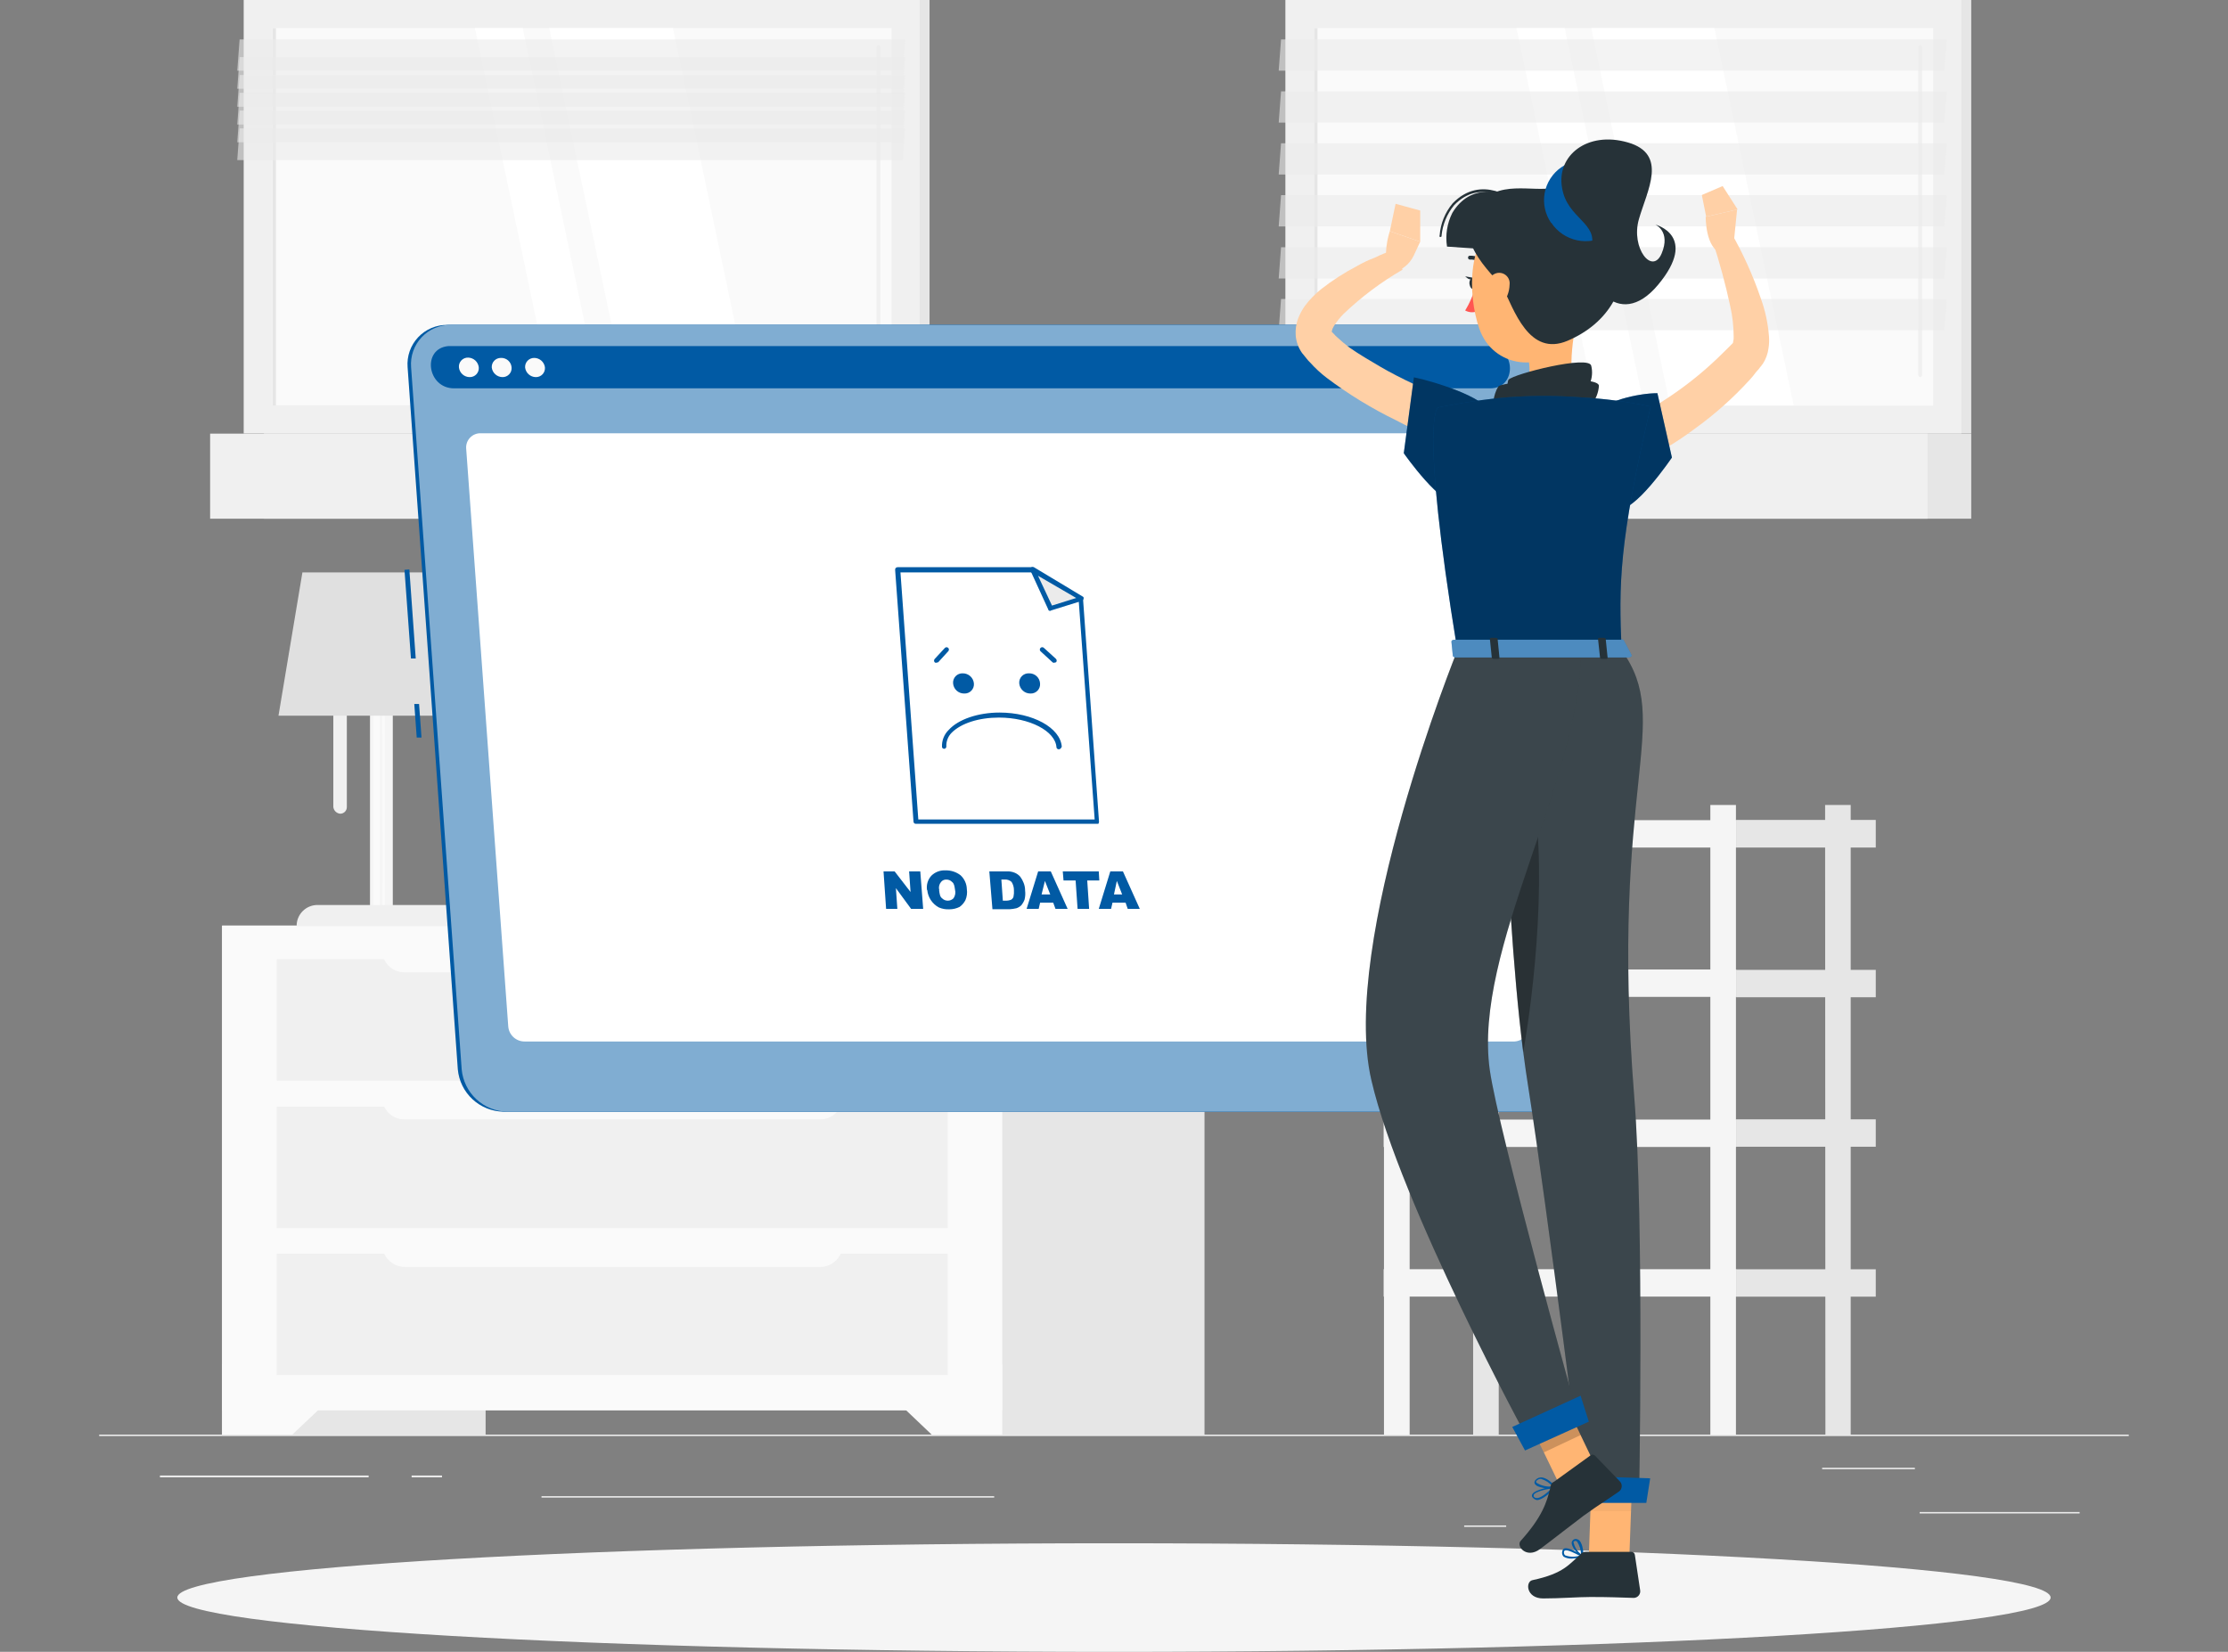 <svg viewBox="0 0 561 416" fill="none" xmlns="http://www.w3.org/2000/svg">
  <rect x="0" y="0" width="561" height="416" fill="#808080" stroke="none"/>
  <g clip-path="url(#clip0_1424_9263)">
    <path d="M536.012 361.291H24.968V361.654H536.012V361.291Z" fill="#EBEBEB" />
    <path d="M523.639 380.782H483.363V381.145H523.639V380.782Z" fill="#EBEBEB" />
    <path d="M379.249 384.165H368.673V384.528H379.249V384.165Z" fill="#EBEBEB" />
    <path d="M482.158 369.642H458.807V370.005H482.158V369.642Z" fill="#EBEBEB" />
    <path d="M92.822 371.591H40.268V372.05H92.822V371.591Z" fill="#EBEBEB" />
    <path d="M111.296 371.591H103.646V372.05H111.296V371.591Z" fill="#EBEBEB" />
    <path d="M250.331 376.789H136.349V377.152H250.331V376.789Z" fill="#EBEBEB" />
    <path d="M328.741 109.169H496.348V0H328.741V109.169Z" fill="#E6E6E6" />
    <path d="M323.654 109.169H493.862V0H323.654V109.169Z" fill="#F0F0F0" />
    <path d="M328.741 130.628H496.348V109.207H328.741V130.628Z" fill="#E6E6E6" />
    <path d="M315.144 130.628H485.352V109.207H315.144V130.628Z" fill="#F0F0F0" />
    <path d="M486.767 102.156V7.07H330.826V102.156H486.767Z" fill="#FAFAFA" />
    <path d="M451.635 102.041L431.669 7.07H400.669L420.482 102.041H451.635Z" fill="white" />
    <path
      d="M483.497 94.971C483.622 94.958 483.739 94.901 483.826 94.81C483.914 94.719 483.966 94.6 483.975 94.474V11.752C483.952 11.639 483.891 11.538 483.802 11.465C483.714 11.392 483.602 11.352 483.487 11.352C483.372 11.352 483.261 11.392 483.172 11.465C483.083 11.538 483.022 11.639 482.999 11.752V94.417C483.003 94.553 483.055 94.684 483.146 94.785C483.237 94.887 483.361 94.953 483.497 94.971Z"
      fill="#F0F0F0"
    />
    <path d="M413.922 102.041L393.975 7.07H381.85L401.759 102.041H413.922Z" fill="white" />
    <path d="M331.744 102.099V7.07H330.883V102.099H331.744Z" fill="#E6E6E6" />
    <path opacity="0.6" d="M321.971 17.809H489.578L490.19 9.937H322.564L321.971 17.809Z" fill="#EBEBEB" />
    <path opacity="0.6" d="M321.971 30.88H489.578L490.19 23.007H322.564L321.971 30.88Z" fill="#EBEBEB" />
    <path opacity="0.6" d="M321.971 43.95H489.578L490.19 36.078H322.564L321.971 43.95Z" fill="#EBEBEB" />
    <path opacity="0.6" d="M321.971 57.021H489.578L490.19 49.148H322.564L321.971 57.021Z" fill="#EBEBEB" />
    <path opacity="0.6" d="M321.971 70.13H489.578L490.19 62.257H322.564L321.971 70.13Z" fill="#EBEBEB" />
    <path opacity="0.6" d="M321.971 83.162H489.578L490.19 75.289H322.564L321.971 83.162Z" fill="#EBEBEB" />
    <path d="M472.309 281.894H437.158V288.792H472.309V281.894Z" fill="#E6E6E6" />
    <path d="M370.93 361.33H377.375V202.726H370.93V361.33Z" fill="#E6E6E6" />
    <path d="M348.401 288.85H437.196V281.951H348.401V288.85Z" fill="#F5F5F5" />
    <path d="M472.309 319.653H437.158V326.551H472.309V319.653Z" fill="#E6E6E6" />
    <path d="M348.401 326.532H437.196V319.634H348.401V326.532Z" fill="#F5F5F5" />
    <path d="M472.309 206.49H437.158V213.446H472.309V206.49Z" fill="#E6E6E6" />
    <path d="M348.401 213.446H437.196V206.548H348.401V213.446Z" fill="#F5F5F5" />
    <path d="M472.309 244.25H437.158V251.148H472.309V244.25Z" fill="#E6E6E6" />
    <path d="M348.401 251.052H437.196V244.154H348.401V251.052Z" fill="#F5F5F5" />
    <path d="M459.629 361.33H465.998V202.726H459.553L459.629 361.33Z" fill="#E6E6E6" />
    <path d="M430.656 361.33H437.101V202.726H430.656V361.33Z" fill="#F5F5F5" />
    <path d="M348.478 361.33H354.942V202.726H348.478V361.33Z" fill="#F5F5F5" />
    <path d="M55.874 361.291H122.274V233.128H55.874V361.291Z" fill="#E6E6E6" />
    <path d="M73.602 361.291H55.95V343.616H92.287L73.602 361.291Z" fill="#FAFAFA" />
    <path d="M236.887 361.291H303.287V233.128H236.887V361.291Z" fill="#E6E6E6" />
    <path d="M55.931 355.196H252.358V233.09H55.931V355.196Z" fill="#FAFAFA" />
    <path d="M234.592 361.291H252.358V343.616H216.022L234.592 361.291Z" fill="#FAFAFA" />
    <path d="M69.681 309.277H238.627V278.703H69.681V309.277Z" fill="#F0F0F0" />
    <path d="M69.681 346.272H238.627V315.698H69.681V346.272Z" fill="#F0F0F0" />
    <path
      d="M101.811 281.894H206.536C207.269 281.897 207.996 281.755 208.675 281.477C209.353 281.198 209.97 280.79 210.49 280.273C211.011 279.757 211.424 279.143 211.707 278.467C211.99 277.791 212.137 277.066 212.14 276.333V276.085H96.226V276.505C96.266 277.955 96.873 279.331 97.917 280.339C98.961 281.346 100.359 281.905 101.811 281.894Z"
      fill="#FAFAFA"
    />
    <path d="M69.681 272.148H238.627V241.574H69.681V272.148Z" fill="#F0F0F0" />
    <path
      d="M101.811 244.861H206.536C207.271 244.864 207.999 244.721 208.679 244.442C209.359 244.163 209.977 243.752 210.497 243.234C211.018 242.715 211.431 242.099 211.713 241.421C211.995 240.743 212.14 240.016 212.14 239.281V238.937H96.226V239.281C96.224 240.015 96.366 240.741 96.646 241.419C96.926 242.098 97.337 242.714 97.856 243.232C98.375 243.751 98.992 244.162 99.671 244.441C100.349 244.721 101.076 244.864 101.811 244.861Z"
      fill="#FAFAFA"
    />
    <path
      d="M101.811 319.061H206.536C207.271 319.063 207.999 318.921 208.679 318.641C209.359 318.362 209.977 317.952 210.497 317.433C211.018 316.915 211.431 316.299 211.713 315.621C211.995 314.942 212.14 314.215 212.14 313.481V313.118H96.226V313.481C96.265 314.949 96.866 316.345 97.905 317.384C98.944 318.422 100.342 319.022 101.811 319.061Z"
      fill="#FAFAFA"
    />
    <path d="M66.449 109.169H234.056V0H66.449V109.169Z" fill="#E6E6E6" />
    <path d="M61.362 109.169H231.57V0H61.362V109.169Z" fill="#F0F0F0" />
    <path d="M66.449 130.628H234.056V109.207H66.449V130.628Z" fill="#E6E6E6" />
    <path d="M52.909 130.628H223.117V109.207H52.909V130.628Z" fill="#F0F0F0" />
    <path d="M224.494 102.06V7.07H68.572V102.06H224.494Z" fill="#FAFAFA" />
    <path d="M189.381 102.041L169.435 7.07H138.3L158.247 102.041H189.381Z" fill="white" />
    <path
      d="M221.205 94.971C221.33 94.958 221.447 94.901 221.534 94.81C221.622 94.719 221.674 94.6 221.683 94.474V11.752C221.66 11.639 221.599 11.538 221.51 11.465C221.421 11.392 221.31 11.352 221.195 11.352C221.08 11.352 220.969 11.392 220.88 11.465C220.791 11.538 220.73 11.639 220.707 11.752V94.417C220.765 94.78 220.899 94.971 221.205 94.971Z"
      fill="#F0F0F0"
    />
    <path d="M151.553 102.041L131.606 7.07H119.577L139.524 102.041H151.553Z" fill="white" />
    <path d="M69.471 102.118V7.07H68.63V102.118H69.471Z" fill="#E6E6E6" />
    <path opacity="0.6" d="M59.737 17.809H227.344L227.936 9.937H60.33L59.737 17.809Z" fill="#EBEBEB" />
    <path opacity="0.6" d="M59.737 22.357H227.344L227.936 14.37H60.33L59.737 22.357Z" fill="#EBEBEB" />
    <path opacity="0.6" d="M59.737 26.886H227.344L227.936 18.899H60.33L59.737 26.886Z" fill="#EBEBEB" />
    <path opacity="0.6" d="M59.737 31.358H227.344L227.936 23.37H60.33L59.737 31.358Z" fill="#EBEBEB" />
    <path opacity="0.6" d="M59.737 35.829H227.344L227.936 27.842H60.33L59.737 35.829Z" fill="#EBEBEB" />
    <path opacity="0.6" d="M59.737 40.32H227.344L227.936 32.332H60.33L59.737 40.32Z" fill="#EBEBEB" />
    <path d="M93.166 229.306H98.904V165.024H93.166V229.306Z" fill="#F5F5F5" />
    <path d="M94.027 229.211H95.614V164.948H94.027V229.211Z" fill="#FAFAFA" />
    <path d="M96.341 229.211H96.895V164.948H96.284L96.341 229.211Z" fill="#FAFAFA" />
    <path
      d="M74.692 233.243H117.512C117.514 232.54 117.377 231.844 117.109 231.195C116.841 230.546 116.446 229.956 115.948 229.46C115.45 228.965 114.858 228.572 114.208 228.307C113.557 228.041 112.86 227.906 112.157 227.911H80.047C79.341 227.896 78.639 228.023 77.984 228.285C77.328 228.547 76.733 228.939 76.233 229.437C75.733 229.935 75.338 230.529 75.073 231.183C74.809 231.837 74.679 232.537 74.692 233.243Z"
      fill="#F0F0F0"
    />
    <path
      d="M85.631 204.923C85.856 204.929 86.08 204.888 86.289 204.805C86.498 204.721 86.687 204.596 86.846 204.437C87.006 204.278 87.131 204.088 87.214 203.88C87.298 203.671 87.339 203.448 87.333 203.223V161.183C87.333 160.732 87.154 160.3 86.835 159.981C86.516 159.662 86.083 159.483 85.631 159.483C85.18 159.483 84.747 159.662 84.428 159.981C84.109 160.3 83.929 160.732 83.929 161.183V203.223C83.975 203.658 84.169 204.065 84.479 204.374C84.789 204.684 85.195 204.878 85.631 204.923Z"
      fill="#F0F0F0"
    />
    <path d="M70.121 180.235H122.006L116.02 144.157H76.145L70.121 180.235Z" fill="#E0E0E0" />
    <path
      d="M280.49 416C410.747 416 516.333 409.885 516.333 402.318C516.333 394.751 410.747 388.655 280.49 388.655C150.234 388.655 44.648 394.77 44.648 402.318C44.648 409.866 150.234 416 280.49 416Z"
      fill="#F5F5F5"
    />
    <path d="M103.073 143.412L101.849 143.508L103.474 165.827H104.679L103.073 143.412Z" fill="#015AA4" />
    <path d="M105.521 177.292H104.316L104.928 185.738H106.133L105.521 177.292Z" fill="#015AA4" />
    <path
      d="M387.167 279.964H126.749C123.857 279.914 121.085 278.798 118.967 276.83C116.848 274.861 115.533 272.18 115.274 269.301L102.633 92.487C102.524 91.117 102.702 89.74 103.156 88.442C103.609 87.145 104.329 85.957 105.269 84.954C106.208 83.95 107.347 83.153 108.612 82.615C109.877 82.076 111.241 81.807 112.616 81.824H373.053C375.945 81.874 378.717 82.99 380.835 84.959C382.953 86.927 384.268 89.608 384.528 92.487L397.303 269.301C397.384 270.678 397.181 272.056 396.708 273.351C396.234 274.646 395.499 275.83 394.549 276.829C393.599 277.829 392.453 278.623 391.184 279.162C389.914 279.701 388.546 279.974 387.167 279.964Z"
      fill="#015AA4"
    />
    <path
      d="M388.142 279.964H127.724C124.832 279.914 122.06 278.798 119.942 276.83C117.824 274.861 116.509 272.18 116.25 269.301L103.513 92.487C103.403 91.117 103.581 89.74 104.035 88.442C104.489 87.145 105.209 85.957 106.148 84.954C107.088 83.95 108.227 83.153 109.492 82.615C110.757 82.076 112.12 81.807 113.496 81.824H374.028C376.92 81.874 379.692 82.99 381.81 84.959C383.929 86.927 385.244 89.608 385.503 92.487L398.278 269.301C398.371 270.68 398.176 272.063 397.707 273.363C397.237 274.663 396.503 275.852 395.551 276.854C394.598 277.856 393.448 278.65 392.173 279.185C390.897 279.72 389.525 279.986 388.142 279.964Z"
      fill="#015AA4"
    />
    <path
      opacity="0.5"
      d="M388.142 279.964H127.724C124.832 279.914 122.06 278.798 119.942 276.83C117.824 274.861 116.509 272.18 116.25 269.301L103.513 92.487C103.403 91.117 103.581 89.74 104.035 88.442C104.489 87.145 105.209 85.957 106.148 84.954C107.088 83.95 108.227 83.153 109.492 82.615C110.757 82.076 112.12 81.807 113.496 81.824H374.028C376.92 81.874 379.692 82.99 381.81 84.959C383.929 86.927 385.244 89.608 385.503 92.487L398.278 269.301C398.371 270.68 398.176 272.063 397.707 273.363C397.237 274.663 396.503 275.852 395.551 276.854C394.598 277.856 393.448 278.65 392.173 279.185C390.897 279.72 389.525 279.986 388.142 279.964Z"
      fill="white"
    />
    <path
      d="M374.2 87.156H112.884C106.19 87.767 107.529 97.799 114.337 97.799H375.233C381.927 97.799 381.812 87.767 375.118 87.156H374.2Z"
      fill="#015AA4"
    />
    <path
      d="M120.553 92.487C120.585 92.807 120.549 93.13 120.447 93.434C120.345 93.739 120.179 94.018 119.96 94.254C119.74 94.489 119.473 94.674 119.177 94.798C118.88 94.922 118.56 94.981 118.238 94.971C117.576 94.962 116.939 94.713 116.447 94.27C115.955 93.827 115.64 93.221 115.561 92.563C115.524 92.237 115.559 91.907 115.664 91.596C115.768 91.284 115.939 91 116.165 90.761C116.39 90.523 116.666 90.337 116.971 90.215C117.276 90.094 117.604 90.041 117.932 90.06C118.587 90.087 119.21 90.347 119.69 90.791C120.17 91.236 120.476 91.837 120.553 92.487Z"
      fill="#FAFAFA"
    />
    <path
      d="M128.814 92.487C128.847 92.807 128.811 93.13 128.709 93.434C128.607 93.739 128.44 94.018 128.221 94.254C128.002 94.489 127.735 94.674 127.438 94.798C127.142 94.922 126.822 94.981 126.5 94.971C125.839 94.958 125.205 94.707 124.713 94.265C124.221 93.823 123.905 93.219 123.823 92.563C123.802 92.249 123.846 91.933 123.953 91.637C124.06 91.341 124.228 91.07 124.446 90.841C124.663 90.613 124.926 90.433 125.217 90.311C125.508 90.19 125.821 90.13 126.137 90.136C126.8 90.109 127.448 90.338 127.947 90.776C128.445 91.214 128.756 91.826 128.814 92.487Z"
      fill="#FAFAFA"
    />
    <path
      d="M137.21 92.487C137.243 92.807 137.207 93.13 137.105 93.434C137.002 93.739 136.836 94.018 136.617 94.254C136.398 94.489 136.131 94.674 135.834 94.798C135.537 94.922 135.217 94.981 134.896 94.971C134.235 94.958 133.6 94.707 133.109 94.265C132.617 93.823 132.301 93.219 132.218 92.563C132.197 92.249 132.242 91.933 132.349 91.637C132.456 91.341 132.624 91.07 132.841 90.841C133.059 90.613 133.322 90.433 133.613 90.311C133.904 90.19 134.217 90.13 134.532 90.136C135.186 90.144 135.816 90.385 136.307 90.816C136.798 91.247 137.119 91.84 137.21 92.487Z"
      fill="#FAFAFA"
    />
    <path
      d="M381.315 262.288H132.104C131.058 262.296 130.048 261.905 129.281 261.195C128.514 260.485 128.046 259.509 127.973 258.467L117.378 112.933C117.343 112.437 117.412 111.939 117.581 111.471C117.75 111.003 118.015 110.576 118.359 110.216C118.703 109.856 119.118 109.572 119.578 109.382C120.038 109.192 120.533 109.1 121.031 109.112H370.261C371.305 109.109 372.312 109.501 373.079 110.21C373.845 110.92 374.314 111.893 374.392 112.933L384.967 258.409C384.983 259.404 384.611 260.365 383.929 261.089C383.247 261.814 382.309 262.244 381.315 262.288Z"
      fill="white"
    />
    <path d="M276.226 206.853L272.229 150.807L259.932 143.431H226.12L230.767 206.853H276.226Z" fill="white" />
    <path
      d="M276.226 207.465H230.614C230.47 207.476 230.327 207.43 230.216 207.337C230.106 207.244 230.036 207.112 230.021 206.968L225.393 143.565C225.376 143.391 225.416 143.217 225.508 143.068C225.57 142.998 225.647 142.941 225.732 142.902C225.818 142.862 225.911 142.841 226.005 142.839H259.817C259.882 142.831 259.948 142.837 260.011 142.857C260.074 142.876 260.131 142.909 260.18 142.953L272.458 150.387C272.535 150.445 272.597 150.52 272.64 150.606C272.683 150.692 272.706 150.787 272.707 150.884L276.723 206.911C276.741 207.087 276.693 207.264 276.589 207.408C276.666 207.465 276.474 207.465 276.226 207.465ZM231.226 206.376H275.633L271.617 151.304L259.683 144.157H226.732L231.226 206.376Z"
      fill="#015AA4"
    />
    <path d="M272.21 150.807L259.932 143.431L264.426 153.234L272.21 150.807Z" fill="#EBEBEB" />
    <path
      d="M264.426 153.845C264.196 153.845 263.948 153.731 263.948 153.482L259.454 143.68C259.32 143.431 259.454 143.183 259.568 142.953C259.67 142.875 259.789 142.821 259.915 142.798C260.042 142.775 260.172 142.782 260.295 142.82L272.592 150.215C272.649 150.235 272.7 150.267 272.744 150.31C272.787 150.352 272.82 150.402 272.842 150.459C272.864 150.515 272.873 150.575 272.87 150.635C272.866 150.695 272.85 150.754 272.822 150.807C272.822 151.056 272.592 151.17 272.458 151.304L264.674 153.731C264.609 153.798 264.52 153.839 264.426 153.845ZM261.366 144.998L264.885 152.508L270.986 150.597L261.366 144.998Z"
      fill="#015AA4"
    />
    <path
      d="M245.225 172.114C245.256 172.447 245.214 172.783 245.103 173.099C244.992 173.414 244.815 173.703 244.583 173.944C244.35 174.185 244.069 174.373 243.757 174.496C243.446 174.619 243.111 174.673 242.777 174.655C242.076 174.662 241.399 174.404 240.881 173.933C240.363 173.461 240.043 172.811 239.985 172.114C239.954 171.782 239.995 171.448 240.105 171.133C240.215 170.819 240.391 170.532 240.621 170.291C240.851 170.05 241.13 169.861 241.439 169.737C241.749 169.613 242.081 169.557 242.414 169.572C243.116 169.564 243.796 169.822 244.317 170.293C244.838 170.764 245.162 171.414 245.225 172.114Z"
      fill="#015AA4"
    />
    <path
      d="M261.882 172.114C261.913 172.445 261.872 172.779 261.762 173.094C261.652 173.408 261.476 173.695 261.246 173.936C261.016 174.177 260.737 174.366 260.428 174.49C260.119 174.614 259.786 174.67 259.454 174.655C258.751 174.663 258.071 174.405 257.55 173.934C257.029 173.463 256.705 172.813 256.642 172.114C256.612 171.78 256.653 171.444 256.764 171.129C256.875 170.813 257.052 170.525 257.285 170.283C257.517 170.042 257.798 169.854 258.11 169.731C258.421 169.608 258.756 169.554 259.09 169.572C259.796 169.546 260.484 169.798 261.006 170.273C261.528 170.748 261.843 171.409 261.882 172.114Z"
      fill="#015AA4"
    />
    <path
      d="M266.625 188.7C266.482 188.712 266.339 188.669 266.226 188.58C266.113 188.492 266.037 188.364 266.013 188.222C265.765 184.095 259.205 180.713 251.536 180.713C246.43 180.713 241.974 182.165 239.621 184.534C239.166 184.991 238.811 185.538 238.58 186.141C238.35 186.743 238.248 187.387 238.283 188.031C238.28 188.165 238.23 188.293 238.14 188.392C238.051 188.491 237.928 188.555 237.796 188.571C237.663 188.587 237.529 188.555 237.418 188.481C237.307 188.406 237.227 188.294 237.193 188.165C237.145 187.359 237.273 186.553 237.567 185.8C237.86 185.048 238.313 184.369 238.895 183.808C241.324 181.133 246.315 179.451 251.67 179.451C260.065 179.451 266.969 183.273 267.352 188.031C267.237 188.337 266.989 188.7 266.625 188.7Z"
      fill="#015AA4"
    />
    <path
      d="M235.739 166.916C235.671 166.924 235.602 166.918 235.536 166.899C235.47 166.879 235.409 166.846 235.357 166.801C235.248 166.685 235.187 166.531 235.187 166.371C235.187 166.212 235.248 166.058 235.357 165.941L237.919 163.171C238.031 163.059 238.182 162.996 238.34 162.996C238.498 162.996 238.649 163.059 238.761 163.171C238.872 163.282 238.935 163.433 238.935 163.591C238.935 163.749 238.872 163.9 238.761 164.011L236.217 166.801C235.969 166.801 235.854 166.916 235.739 166.916Z"
      fill="#015AA4"
    />
    <path
      d="M265.401 166.916C265.336 166.923 265.27 166.916 265.208 166.896C265.145 166.877 265.087 166.844 265.038 166.801L261.997 164.011C261.942 163.956 261.898 163.891 261.867 163.819C261.837 163.747 261.822 163.669 261.822 163.591C261.822 163.513 261.837 163.435 261.867 163.363C261.898 163.291 261.942 163.226 261.997 163.171C262.052 163.112 262.119 163.066 262.193 163.034C262.267 163.002 262.347 162.986 262.427 162.986C262.508 162.986 262.588 163.002 262.662 163.034C262.736 163.066 262.802 163.112 262.858 163.171L265.898 165.941C266.007 166.058 266.068 166.212 266.068 166.371C266.068 166.531 266.007 166.685 265.898 166.801C265.65 166.801 265.535 166.916 265.401 166.916Z"
      fill="#015AA4"
    />
    <path
      d="M222.467 219.446H225.259L229.275 224.644L228.912 219.446H231.723L232.45 228.886H229.409L225.584 223.669L225.947 228.886H223.117L222.467 219.446Z"
      fill="#015AA4"
    />
    <path
      d="M233.425 224.166C233.319 223.518 233.361 222.854 233.55 222.225C233.739 221.596 234.069 221.018 234.515 220.535C234.975 220.079 235.526 219.723 236.132 219.493C236.739 219.262 237.387 219.162 238.034 219.198C239.413 219.148 240.765 219.581 241.859 220.421C242.344 220.868 242.735 221.408 243.007 222.008C243.28 222.609 243.429 223.258 243.446 223.918C243.587 224.863 243.461 225.829 243.083 226.708C242.738 227.375 242.24 227.951 241.63 228.389C240.834 228.789 239.957 228.998 239.067 229.001C238.149 229.052 237.232 228.889 236.389 228.523C235.586 228.088 234.901 227.464 234.395 226.705C233.888 225.946 233.575 225.074 233.482 224.166H233.425ZM236.466 224.166C236.581 225.141 236.695 225.848 237.193 226.211C237.382 226.405 237.608 226.559 237.857 226.665C238.107 226.77 238.375 226.824 238.646 226.824C238.917 226.824 239.185 226.77 239.435 226.665C239.685 226.559 239.911 226.405 240.1 226.211C240.313 225.895 240.456 225.537 240.519 225.161C240.581 224.785 240.562 224.4 240.463 224.032C240.348 223.192 240.233 222.465 239.736 222.121C239.551 221.922 239.326 221.764 239.075 221.659C238.825 221.554 238.555 221.503 238.283 221.51C238.027 221.496 237.771 221.545 237.538 221.651C237.305 221.758 237.101 221.919 236.944 222.121C236.709 222.401 236.547 222.733 236.47 223.089C236.393 223.446 236.405 223.815 236.504 224.166H236.466Z"
      fill="#015AA4"
    />
    <path
      d="M249.107 219.446H253.487C254.194 219.41 254.9 219.534 255.552 219.809C256.064 220.033 256.521 220.365 256.891 220.784C257.249 221.264 257.538 221.791 257.751 222.351C257.994 222.959 258.117 223.607 258.115 224.262C258.212 225.028 258.167 225.805 257.981 226.555C257.782 227.081 257.497 227.572 257.139 228.007C256.791 228.338 256.373 228.586 255.915 228.733C255.356 228.864 254.787 228.947 254.213 228.982H249.891L249.107 219.446ZM252.148 221.625L252.511 226.822H253.238C253.695 226.837 254.151 226.759 254.577 226.593C254.87 226.434 255.09 226.166 255.189 225.848C255.304 225.295 255.342 224.729 255.304 224.166C255.307 223.436 255.102 222.719 254.711 222.102C254.244 221.685 253.634 221.466 253.009 221.491H252.148V221.625Z"
      fill="#015AA4"
    />
    <path
      d="M265.191 227.319H261.901L261.538 228.886H258.497L261.404 219.446H264.579L268.825 228.886H265.765L265.191 227.319ZM264.445 225.255L263.106 221.854L262.265 225.255H264.445Z"
      fill="#015AA4"
    />
    <path d="M267.601 219.446H276.666L276.799 221.739H273.759L274.237 228.886H271.33L270.833 221.739H267.792L267.601 219.446Z" fill="#015AA4" />
    <path
      d="M283.416 227.319H280.127L279.764 228.886H276.666L279.572 219.446H282.747L286.993 228.886H283.952L283.416 227.319ZM282.556 225.255L281.217 221.854L280.49 225.255H282.556Z"
      fill="#015AA4"
    />
    <path
      d="M406.712 107.965C407.943 107.429 409.127 106.79 410.25 106.054C411.455 105.328 412.679 104.717 413.903 103.99C416.332 102.538 418.646 101.086 420.96 99.519C425.528 96.411 429.799 92.886 433.716 88.99L435.188 87.538L435.915 86.811L436.278 86.448L436.393 86.2C436.278 86.563 436.393 86.448 436.393 86.085C436.516 85.651 436.562 85.198 436.527 84.748C436.519 82.176 436.23 79.613 435.666 77.104C434.464 71.52 432.971 66.003 431.191 60.575L435.934 58.664C438.922 63.902 441.406 69.411 443.354 75.117C444.471 78.194 445.166 81.408 445.42 84.671C445.504 85.679 445.465 86.692 445.305 87.691C445.128 89.117 444.624 90.484 443.833 91.684L443.603 91.933L443.469 92.181L443.24 92.41L442.876 92.907L442.13 93.748C441.65 94.418 441.126 95.057 440.562 95.659C436.381 100.243 431.735 104.38 426.697 108.003C424.244 109.839 421.69 111.536 419.047 113.086C417.708 113.927 416.37 114.653 415.031 115.379C413.692 116.105 412.354 116.832 410.785 117.558L406.712 107.965Z"
      fill="#FFD0A6"
    />
    <path
      d="M395.792 392.515C396.694 392.477 397.59 392.355 398.469 392.152C398.603 392.152 398.603 392.037 398.603 391.923C398.603 391.808 398.603 391.674 398.469 391.674C398.335 391.674 395.065 389.496 393.841 389.974C393.612 390.108 393.497 390.222 393.363 390.7C393.302 390.935 393.303 391.182 393.367 391.417C393.43 391.652 393.554 391.866 393.726 392.038C394.356 392.388 395.072 392.554 395.792 392.515ZM397.704 391.789C396.509 392.164 395.221 392.124 394.052 391.674C393.948 391.559 393.872 391.422 393.829 391.273C393.786 391.124 393.777 390.967 393.803 390.815C393.803 390.585 393.937 390.585 394.052 390.451C394.702 390.222 396.538 391.158 397.743 391.789H397.704Z"
      fill="#015AA4"
    />
    <path
      d="M398.469 392.152C398.718 392.038 398.718 392.037 398.718 391.923C398.718 391.808 398.718 388.885 397.628 387.91C397.356 387.68 397.009 387.557 396.652 387.566C396.459 387.596 396.276 387.677 396.125 387.801C395.973 387.926 395.858 388.089 395.792 388.273C395.428 389.381 397.379 391.674 398.469 392.095V392.152ZM396.652 388.044C396.744 388.044 396.835 388.064 396.918 388.104C397 388.144 397.073 388.201 397.131 388.273C397.728 389.22 398.065 390.307 398.106 391.426C397.09 390.656 396.406 389.529 396.193 388.273C396.332 388.171 396.488 388.094 396.652 388.044Z"
      fill="#015AA4"
    />
    <path
      d="M397.494 77.773C396.289 83.811 393.841 95.927 397.991 100.035C397.991 100.035 396.289 106.092 385.101 106.092C372.689 106.092 379.134 100.035 379.134 100.035C385.828 98.468 385.694 93.5 384.489 88.78L397.494 77.773Z"
      fill="#FFB573"
    />
    <path
      d="M376.935 102.404C375.023 102.653 376.706 97.684 377.432 97.207C379.249 95.984 402.849 94.302 402.6 97.207C402.481 98.831 401.89 100.386 400.898 101.678C399.942 102.29 393.841 99.863 376.935 102.404Z"
      fill="#263238"
    />
    <path
      d="M380.722 100.704C379.134 101.201 379.383 96.232 379.861 95.621C381.085 94.168 400.171 89.334 400.669 92.124C401.035 93.614 400.908 95.183 400.305 96.595C399.693 97.436 394.09 95.984 380.722 100.704Z"
      fill="#263238"
    />
    <path
      d="M373.665 66.938C373.6 66.948 373.533 66.942 373.47 66.922C373.407 66.903 373.35 66.869 373.301 66.824C372.936 66.336 372.454 65.948 371.899 65.694C371.345 65.44 370.735 65.329 370.127 65.371C370.062 65.374 369.996 65.363 369.936 65.339C369.875 65.315 369.82 65.278 369.775 65.231C369.73 65.184 369.695 65.128 369.673 65.067C369.652 65.005 369.643 64.94 369.649 64.875C369.643 64.81 369.651 64.746 369.673 64.685C369.695 64.624 369.73 64.569 369.776 64.524C369.821 64.478 369.876 64.443 369.937 64.421C369.998 64.399 370.063 64.391 370.127 64.397C370.901 64.365 371.672 64.522 372.372 64.855C373.072 65.188 373.68 65.687 374.143 66.308C374.216 66.422 374.245 66.559 374.223 66.693C374.202 66.826 374.133 66.948 374.028 67.034C373.913 66.824 373.78 66.938 373.665 66.938Z"
      fill="#263238"
    />
    <path
      d="M371.351 72.747C370.784 74.661 369.967 76.492 368.922 78.194C369.363 78.434 369.849 78.581 370.349 78.624C370.85 78.666 371.354 78.605 371.829 78.442L371.351 72.747Z"
      fill="#FF5652"
    />
    <path
      d="M371.963 71.295C372.078 72.136 371.714 72.862 371.102 72.862C370.49 72.862 370.127 72.27 370.012 71.544C369.897 70.817 370.261 69.957 370.873 69.957C371.485 69.957 371.829 70.569 371.963 71.295Z"
      fill="#263238"
    />
    <path d="M370.987 69.957L368.922 69.594C369.037 69.594 370.127 71.047 370.987 69.957Z" fill="#263238" />
    <path d="M410.269 391.923H400.057L400.898 368.438H411.13L410.269 391.923Z" fill="#FFB573" />
    <path
      d="M399.33 390.815H410.805C411.01 390.821 411.206 390.899 411.36 391.035C411.514 391.171 411.615 391.357 411.646 391.56L412.985 400.503C413.02 400.735 413.006 400.971 412.943 401.197C412.88 401.423 412.77 401.633 412.62 401.814C412.47 401.994 412.284 402.141 412.073 402.244C411.862 402.348 411.632 402.405 411.397 402.414C407.4 402.299 405.45 402.184 400.458 402.184C397.417 402.184 392.808 402.547 388.544 402.547C384.279 402.547 384.03 398.305 385.866 397.942C393.879 396.241 395.103 393.834 397.781 391.655C397.936 391.386 398.163 391.164 398.436 391.016C398.71 390.868 399.019 390.798 399.33 390.815Z"
      fill="#263238"
    />
    <g opacity="0.2">
      <path opacity="0.2" d="M411.13 368.438H400.975L400.496 380.534H410.709L411.13 368.438Z" fill="black" />
    </g>
    <path
      d="M369.763 114.08C363.522 111.703 357.429 108.953 351.519 105.844C345.36 102.849 339.506 99.265 334.039 95.143C332.545 94.001 331.162 92.722 329.908 91.321C329.552 90.987 329.225 90.623 328.933 90.232C328.569 89.735 328.321 89.506 327.843 88.894C326.943 87.605 326.396 86.103 326.255 84.538C326.14 83.058 326.349 81.572 326.867 80.181C327.308 79.066 327.879 78.008 328.569 77.028C329.763 75.446 331.151 74.021 332.7 72.786C335.484 70.609 338.461 68.69 341.593 67.053C343.064 66.197 344.606 65.468 346.202 64.875C347.729 64.11 349.315 63.471 350.945 62.964L353.163 67.913C347.791 71.016 342.809 74.75 338.323 79.034C337.405 79.955 336.59 80.974 335.894 82.073C335.282 83.047 335.282 83.754 335.397 83.639L335.531 83.754L336.009 84.251C336.193 84.474 336.398 84.678 336.621 84.862C337.624 85.804 338.677 86.691 339.776 87.519C342.205 89.219 344.883 90.786 347.56 92.353C350.237 93.92 353.144 95.391 355.956 96.71C361.693 99.5 367.622 102.041 373.454 104.468L369.763 114.08Z"
      fill="#FFD0A6"
    />
    <path
      d="M355.898 64.511L357.6 60.881L349.95 58.225C349.95 58.225 347.503 65.371 350.429 68.639C351.599 68.424 352.702 67.938 353.652 67.222C354.601 66.505 355.371 65.577 355.898 64.511Z"
      fill="#FFD0A6"
    />
    <path d="M357.6 53.027L351.404 51.326L349.951 58.225L357.6 60.881V53.027Z" fill="#FFD0A6" />
    <path d="M436.546 61.244L437.388 52.779L429.489 54.594C429.489 54.594 429.374 62.581 433.505 63.785L436.546 61.244Z" fill="#FFD0A6" />
    <path d="M433.754 46.855L428.514 49.11L429.604 54.556L437.521 52.74L433.754 46.855Z" fill="#FFD0A6" />
    <path
      d="M399.062 65.849C399.426 75.9 399.789 80.124 395.237 85.818C388.429 94.302 375.902 92.602 372.498 82.799C369.438 74.085 369.324 59.066 378.809 54.135C380.874 53.021 383.191 52.454 385.538 52.488C387.884 52.523 390.183 53.158 392.214 54.333C394.246 55.508 395.942 57.183 397.141 59.199C398.339 61.215 399.001 63.505 399.062 65.849Z"
      fill="#FFB573"
    />
    <path
      d="M394.702 85.818C404.685 81.576 411.13 72.442 408.452 58.473C405.775 45.097 396.652 43.702 392.885 46.492C389.117 49.282 379.746 45.154 374.028 49.874C364.294 58.11 373.531 66.824 378.274 72.136C381.2 77.945 384.967 89.945 394.702 85.818Z"
      fill="#263238"
    />
    <path
      d="M390.571 56.046C392.076 58.343 394.43 59.95 397.118 60.516C399.807 61.082 402.61 60.56 404.914 59.066C406.02 58.278 406.957 57.276 407.668 56.12C408.38 54.964 408.852 53.677 409.058 52.336C409.263 50.994 409.196 49.625 408.862 48.309C408.528 46.994 407.934 45.758 407.114 44.676C405.592 42.485 403.261 40.986 400.634 40.512C398.007 40.037 395.299 40.624 393.105 42.145C390.911 43.665 389.412 45.994 388.937 48.619C388.461 51.244 389.049 53.95 390.571 56.142V56.046Z"
      fill="#015AA4"
    />
    <path
      d="M393.325 47.333C391.852 39.23 399.636 32.925 409.867 35.867C420.099 38.81 414.725 47.963 412.66 55.225C410.594 62.486 416.064 69.384 418.397 63.824C420.73 58.263 416.81 56.562 416.81 56.562C416.81 56.562 427.768 59.333 417.536 71.677C407.305 84.022 398.202 70.359 400.63 62.371C402.6 56.161 394.587 55.072 393.325 47.333Z"
      fill="#263238"
    />
    <path
      d="M382.902 50.486C378.159 48.059 370.261 45.995 365.69 53.62C364.368 56.239 363.9 59.205 364.351 62.104L378.217 63.059L382.902 50.486Z"
      fill="#263238"
    />
    <path
      d="M362.726 59.677C362.496 59.677 362.362 59.562 362.496 59.314C362.708 56.337 363.852 53.503 365.766 51.212C372.957 43.817 381.219 49.989 383.648 52.053C383.782 52.167 383.782 52.301 383.648 52.53C383.514 52.76 383.418 52.664 383.17 52.53C380.856 50.619 372.823 44.676 366.13 51.69C364.344 53.869 363.246 56.529 362.974 59.333C363.07 59.562 362.84 59.677 362.726 59.677Z"
      fill="#263238"
    />
    <path
      d="M380.11 71.658C380.064 73.585 379.323 75.43 378.025 76.856C376.323 78.767 374.372 77.83 374.009 75.652C373.646 73.474 374.009 70.321 376.074 69.117C376.496 68.849 376.985 68.707 377.485 68.706C377.985 68.705 378.474 68.846 378.897 69.112C379.32 69.378 379.658 69.759 379.873 70.21C380.087 70.66 380.17 71.163 380.11 71.658Z"
      fill="#FFB573"
    />
    <path
      d="M377.91 163.763C377.91 163.763 378.522 234.084 384.738 273.295C389.71 305.016 398.833 378.241 398.833 378.241H412.698C412.698 378.241 414.037 307.538 411.493 276.2C405.163 196.936 421.591 182.165 408.318 163.763H377.91Z"
      fill="#263238"
    />
    <path
      opacity="0.1"
      d="M377.91 163.763C377.91 163.763 378.522 234.084 384.738 273.295C389.71 305.016 398.833 378.241 398.833 378.241H412.698C412.698 378.241 414.037 307.538 411.493 276.2C405.163 196.936 421.591 182.165 408.318 163.763H377.91Z"
      fill="white"
    />
    <path
      opacity="0.3"
      d="M385.216 195.598C390.074 216.771 386.191 250.307 383.514 265.078C380.722 242.683 379.249 213.752 378.522 192.464C381.085 188.452 383.399 188.089 385.216 195.598Z"
      fill="black"
    />
    <path d="M396.901 378.489H414.534L415.509 372.298L396.767 371.706L396.901 378.489Z" fill="#015AA4" />
    <path
      d="M401.873 104.334C403.576 101.067 412.468 99.022 417.326 99.022L420.979 115.226C420.979 115.226 411.244 129.635 407.228 128.068C402.485 126.252 398.355 111.366 401.873 104.334Z"
      fill="#015AA4"
    />
    <path
      opacity="0.4"
      d="M401.873 104.334C403.576 101.067 412.468 99.022 417.326 99.022L420.979 115.226C420.979 115.226 411.244 129.635 407.228 128.068C402.485 126.252 398.355 111.366 401.873 104.334Z"
      fill="black"
    />
    <path
      d="M391.661 374.61V374.362C391.661 374.247 391.546 374.247 391.412 374.247C390.934 374.362 386.44 375.088 385.828 376.311C385.762 376.417 385.727 376.539 385.727 376.664C385.727 376.789 385.762 376.912 385.828 377.018C386.091 377.388 386.478 377.652 386.918 377.763C388.257 377.878 390.437 375.852 391.661 374.61ZM386.191 376.426C386.555 375.699 388.984 375.088 390.686 374.84C389.098 376.426 387.645 377.381 386.861 377.266C386.708 377.26 386.559 377.213 386.431 377.129C386.303 377.044 386.2 376.927 386.134 376.789C386.167 376.735 386.189 376.675 386.199 376.613C386.209 376.55 386.206 376.487 386.191 376.426Z"
      fill="#015AA4"
    />
    <path
      d="M391.661 374.61V374.362C391.546 374.247 389.844 372.183 388.142 372.069C387.651 372.05 387.172 372.221 386.803 372.546C386.306 373.024 386.306 373.406 386.44 373.636C386.918 374.725 390.265 375.088 391.546 374.725C391.546 374.61 391.546 374.61 391.661 374.61ZM386.803 373.024C386.803 372.909 386.918 372.909 387.033 372.795C387.298 372.551 387.648 372.421 388.008 372.432C389.152 372.764 390.171 373.429 390.934 374.343C389.486 374.504 388.026 374.16 386.803 373.368V373.024Z"
      fill="#015AA4"
    />
    <path
      d="M402.237 370.253L392.885 374.362L388.735 365.763L383.265 354.508L382.653 353.189L392.024 349.062L392.751 350.514L397.991 361.406L402.237 370.253Z"
      fill="#FFB573"
    />
    <path opacity="0.2" d="M397.991 361.406L388.735 365.763L383.265 354.508L392.828 350.514L397.991 361.406Z" fill="black" />
    <path
      d="M366.971 163.763C366.971 163.763 337.175 237.351 345.322 272.091C352.609 303.449 384.853 362.744 384.853 362.744L397.264 356.571C397.264 356.571 377.298 284.913 375.118 269.435C370.873 239.167 398.068 196.439 398.068 163.897L366.971 163.763Z"
      fill="#263238"
    />
    <path
      opacity="0.1"
      d="M366.971 163.763C366.971 163.763 337.175 237.351 345.322 272.091C352.609 303.449 384.853 362.744 384.853 362.744L397.264 356.571C397.264 356.571 377.298 284.913 375.118 269.435C370.873 239.167 398.068 196.439 398.068 163.897L366.971 163.763Z"
      fill="white"
    />
    <path
      d="M391.298 373.158L400.535 366.489C400.703 366.368 400.91 366.314 401.116 366.339C401.321 366.364 401.51 366.465 401.644 366.623L407.955 373.158C408.099 373.333 408.207 373.535 408.272 373.752C408.337 373.97 408.359 374.197 408.336 374.423C408.313 374.649 408.245 374.867 408.137 375.067C408.029 375.266 407.883 375.442 407.706 375.585C404.436 377.878 402.734 378.833 398.718 381.738C396.155 383.649 391.183 387.566 387.779 390.107C384.375 392.649 381.678 389.381 382.902 388.044C388.372 381.986 389.481 378.241 390.322 374.84C390.437 373.961 390.686 373.387 391.298 373.158Z"
      fill="#263238"
    />
    <path d="M383.992 365.285L400.057 358.024L397.991 351.488L380.779 359.361L383.992 365.285Z" fill="#015AA4" />
    <path
      d="M374.87 103.494C373.531 100.111 361.865 96.232 356.013 95.028L353.469 114.137C353.469 114.137 363.032 127.819 367.22 126.615C372.077 125.278 377.681 110.87 374.87 103.494Z"
      fill="#015AA4"
    />
    <path
      opacity="0.4"
      d="M374.87 103.494C373.531 100.111 361.865 96.232 356.013 95.028L353.469 114.137C353.469 114.137 363.032 127.819 367.22 126.615C372.077 125.278 377.681 110.87 374.87 103.494Z"
      fill="black"
    />
    <path
      d="M362.114 102.615C362.114 102.615 357.237 104.315 366.971 163.858H408.318C407.592 147.157 407.592 136.743 415.624 102.385C409.855 101.154 403.997 100.38 398.106 100.073C391.874 99.595 385.615 99.595 379.383 100.073C371.236 100.704 362.114 102.615 362.114 102.615Z"
      fill="#015AA4"
    />
    <path
      opacity="0.4"
      d="M362.114 102.615C362.114 102.615 357.237 104.315 366.971 163.858H408.318C407.592 147.157 407.592 136.743 415.624 102.385C409.855 101.154 403.997 100.38 398.106 100.073C391.874 99.595 385.615 99.595 379.383 100.073C371.236 100.704 362.114 102.615 362.114 102.615Z"
      fill="black"
    />
    <path
      d="M408.93 161.355L410.843 164.986C410.958 165.215 410.594 165.578 410.097 165.578H366.551C366.187 165.578 365.824 165.33 365.824 165.215L365.46 161.585C365.46 161.355 365.69 161.107 366.187 161.107H408.146C408.211 161.061 408.286 161.031 408.365 161.019C408.444 161.006 408.524 161.013 408.6 161.037C408.676 161.061 408.745 161.102 408.803 161.157C408.86 161.212 408.904 161.28 408.93 161.355Z"
      fill="#015AA4"
    />
    <path
      opacity="0.3"
      d="M408.93 161.355L410.843 164.986C410.958 165.215 410.594 165.578 410.097 165.578H366.551C366.187 165.578 365.824 165.33 365.824 165.215L365.46 161.585C365.46 161.355 365.69 161.107 366.187 161.107H408.146C408.211 161.061 408.286 161.031 408.365 161.019C408.444 161.006 408.524 161.013 408.6 161.037C408.676 161.061 408.745 161.102 408.803 161.157C408.86 161.212 408.904 161.28 408.93 161.355Z"
      fill="white"
    />
    <path
      d="M403.346 165.941H404.436C404.685 165.941 404.799 165.827 404.799 165.693L404.302 160.858C404.302 160.744 404.073 160.629 403.824 160.629H402.734C402.485 160.629 402.371 160.744 402.371 160.858L402.887 165.674C402.887 165.827 403.097 165.941 403.346 165.941Z"
      fill="#263238"
    />
    <path
      d="M376.113 165.941H377.203C377.452 165.941 377.566 165.827 377.566 165.693L377.088 160.858C377.088 160.744 376.84 160.629 376.591 160.629H375.501C375.252 160.629 375.137 160.744 375.137 160.858L375.635 165.693C375.688 165.77 375.759 165.833 375.843 165.877C375.926 165.92 376.019 165.942 376.113 165.941Z"
      fill="#263238"
    />
  </g>
  <defs>
    <clipPath id="clip0_1424_9263">
      <rect width="561" height="416" fill="white" />
    </clipPath>
  </defs>
</svg>
